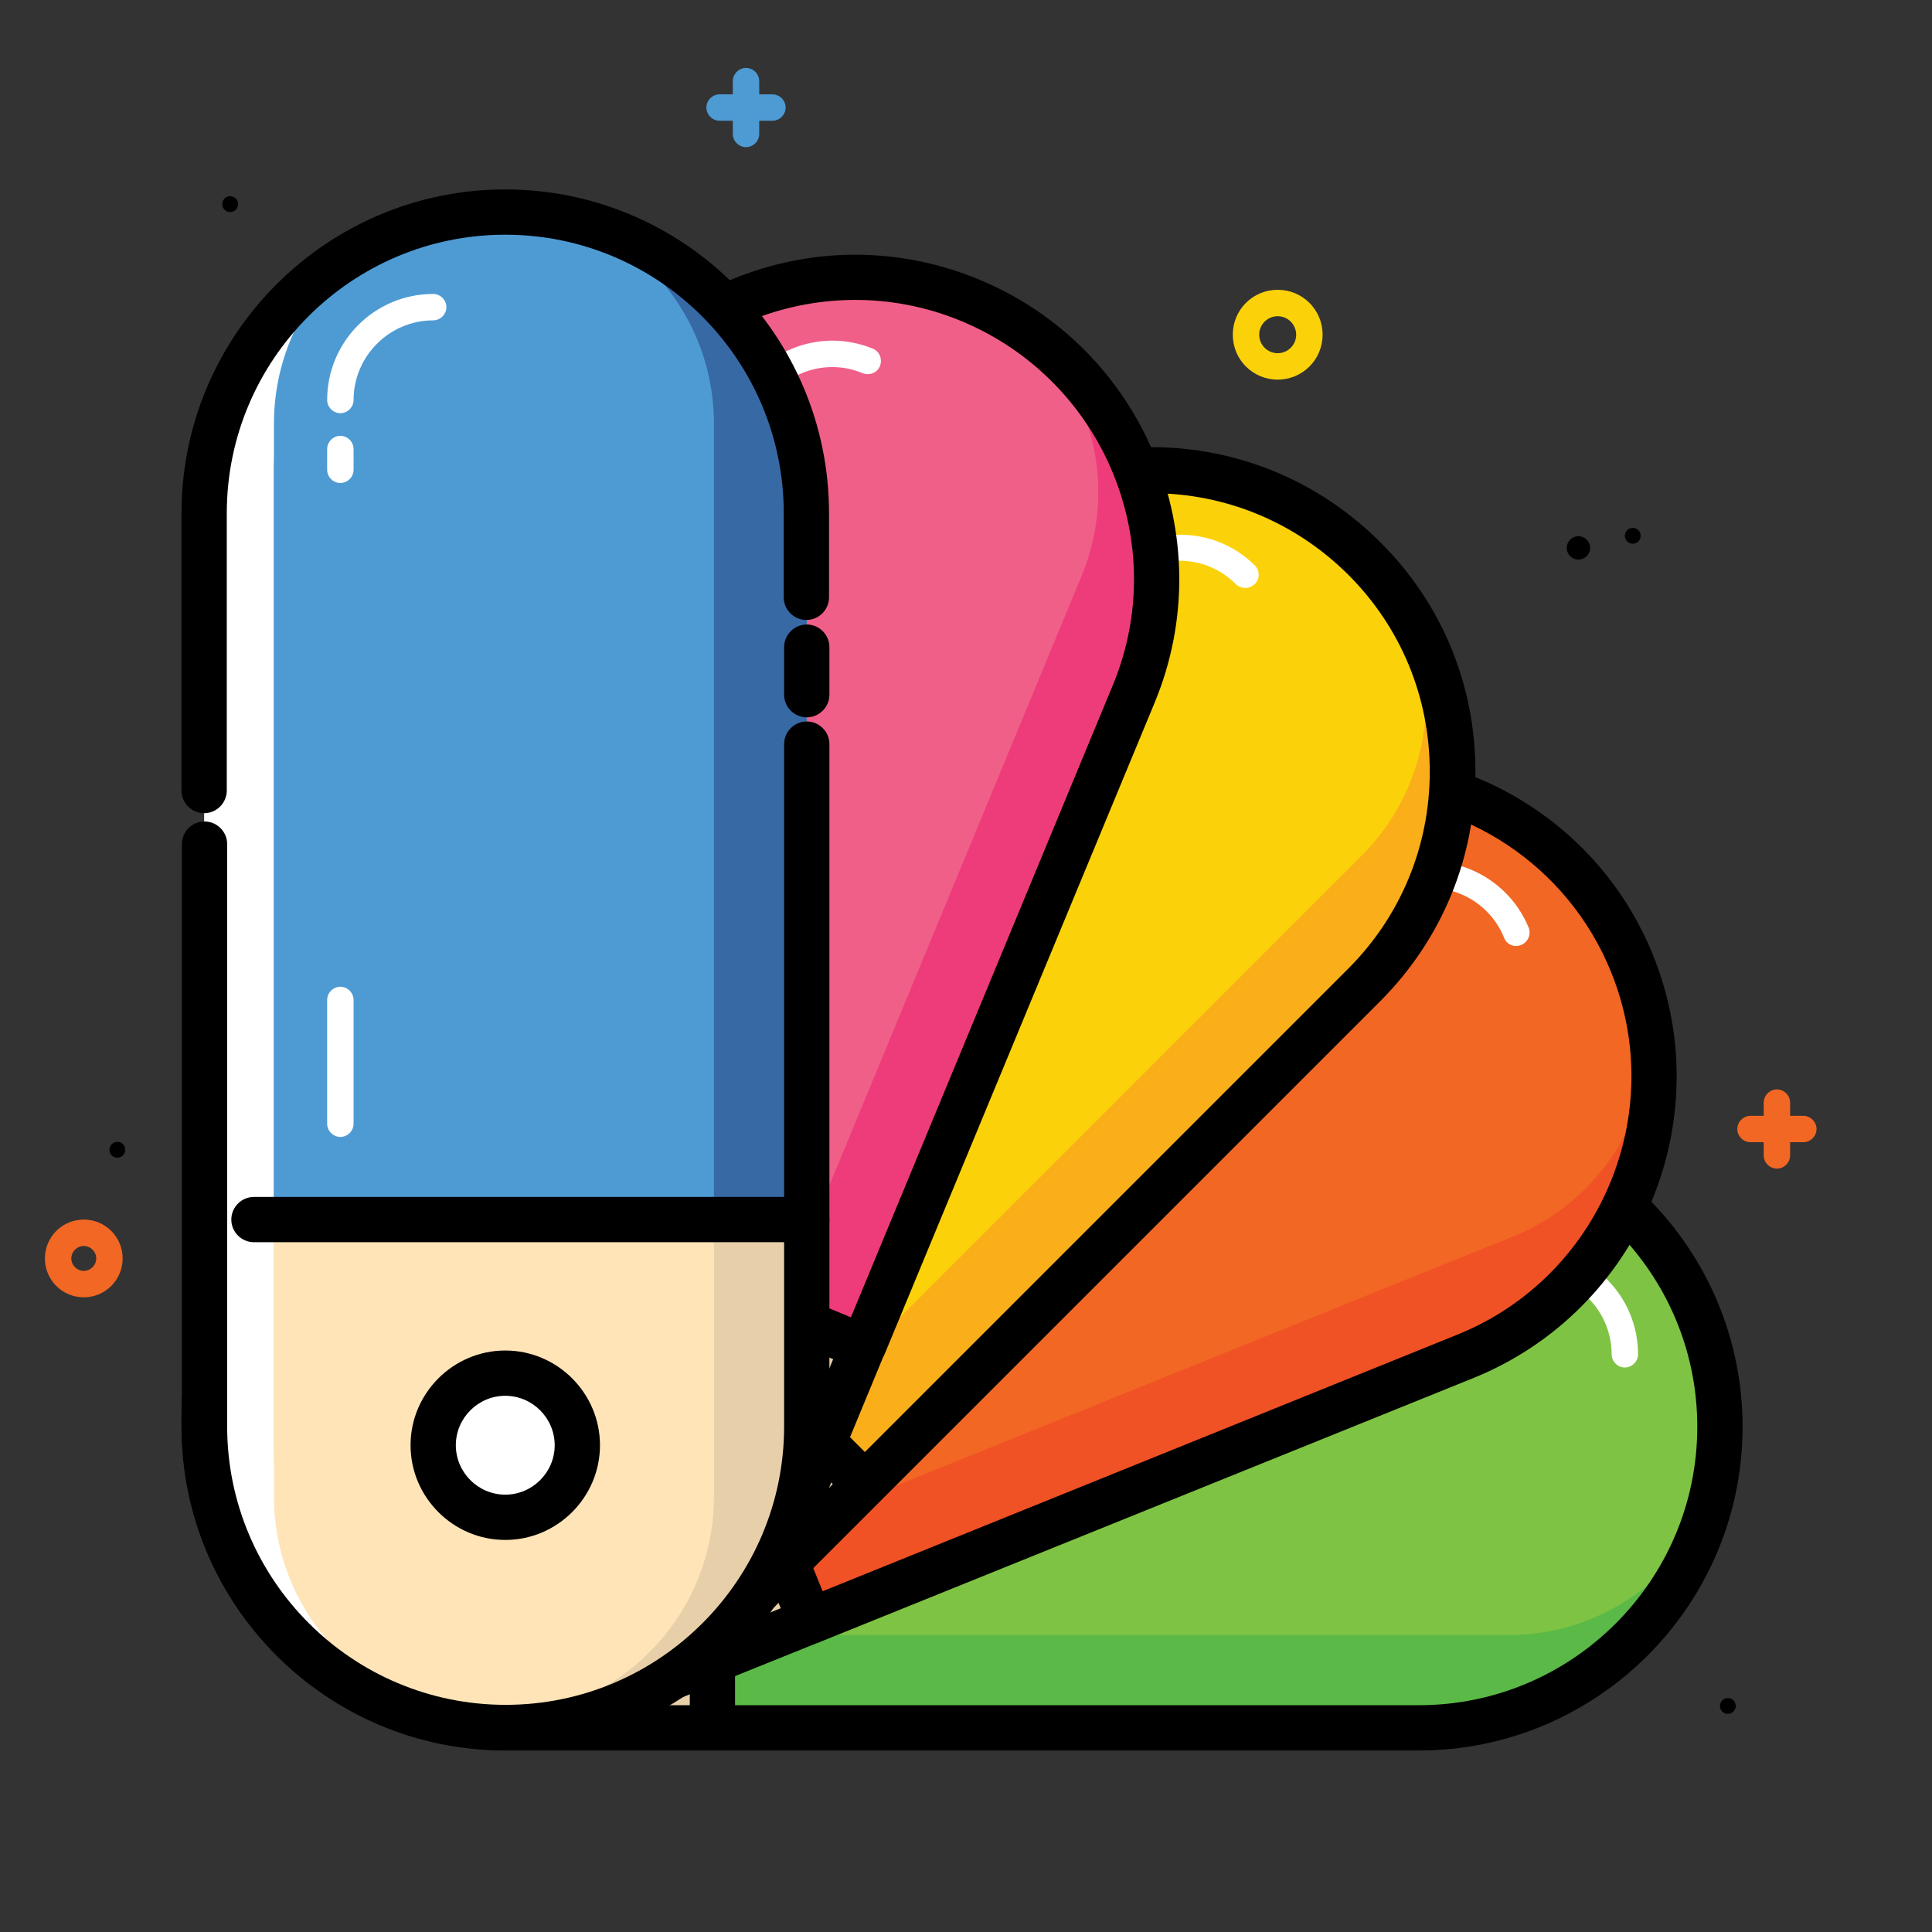 <?xml version="1.0" ?><svg id="Layer_1" style="enable-background:new 0 0 512 512;" version="1.1" viewBox="0 0 512 512" xml:space="preserve" xmlns="http://www.w3.org/2000/svg" xmlns:xlink="http://www.w3.org/1999/xlink"><rect x="0" y="0" width="512" height="512" fill="#333333" stroke="none"/><style type="text/css">
	.st0{fill:#F16723;}
	.st1{fill:#4E9BD4;}
	.st2{fill:#FBD20A;}
	.st3{fill:#FFFFFF;}
	.st4{fill:#5BBA47;}
	.st5{fill:#7FC344;}
	.st6{fill:#E7D0A9;}
	.st7{fill:#FFE4B8;}
	.st8{fill:#F05225;}
	.st9{fill:#FAAF1A;}
	.st10{fill:#EE3C7A;}
	.st11{fill:#F05F88;}
	.st12{fill:#3769A5;}
</style><g><path class="st0" d="M477.9,295.7h-3.5v-3.5c0-1.9-1.6-3.5-3.5-3.5s-3.5,1.6-3.5,3.5v3.5h-3.5c-1.9,0-3.5,1.6-3.5,3.5   s1.6,3.5,3.5,3.5h3.5v3.5c0,1.9,1.6,3.5,3.5,3.5s3.5-1.6,3.5-3.5v-3.5h3.5c1.9,0,3.5-1.6,3.5-3.5S479.8,295.7,477.9,295.7z"/><path class="st1" d="M204.7,25h-3.5v-3.5c0-1.9-1.6-3.5-3.5-3.5s-3.5,1.6-3.5,3.5V25h-3.5c-1.9,0-3.5,1.6-3.5,3.5s1.6,3.5,3.5,3.5   h3.5v3.5c0,1.9,1.6,3.5,3.5,3.5s3.5-1.6,3.5-3.5V32h3.5c1.9,0,3.5-1.6,3.5-3.5S206.6,25,204.7,25z"/><path class="st0" d="M22.2,343.8c-5.7,0-10.3-4.6-10.3-10.3s4.6-10.3,10.3-10.3c5.7,0,10.3,4.6,10.3,10.3S27.9,343.8,22.2,343.8z    M22.2,330.2c-1.8,0-3.3,1.5-3.3,3.3s1.5,3.3,3.3,3.3c1.8,0,3.3-1.5,3.3-3.3S24,330.2,22.2,330.2z"/><circle cx="457.9" cy="452.1" r="2.1"/><circle cx="31.1" cy="304.7" r="2.1"/><circle cx="61" cy="54.1" r="2.1"/><circle cx="432.7" cy="142" r="2.1"/><circle cx="418.3" cy="145.2" r="3.1"/><path class="st2" d="M338.6,100.6c-6.6,0-11.9-5.3-11.9-11.9s5.3-11.9,11.9-11.9s11.9,5.3,11.9,11.9S345.2,100.6,338.6,100.6z    M338.6,83.8c-2.7,0-4.9,2.2-4.9,4.9s2.2,4.9,4.9,4.9c2.7,0,4.9-2.2,4.9-4.9S341.3,83.8,338.6,83.8z"/><g><g><path class="st3" d="M54.1,378.1L54.1,378.1c0-44.1,35.7-79.8,79.8-79.8H376c44.1,0,79.8,35.7,79.8,79.8l0,0     c0,44.1-35.7,79.8-79.8,79.8H133.9C89.8,457.9,54.1,422.2,54.1,378.1z"/><path class="st4" d="M56.1,387.3L56.1,387.3c0-39,31.6-70.6,70.6-70.6h260.7c39,0,70.6,31.6,70.6,70.6l0,0     c0,39-31.6,70.6-70.6,70.6H126.7C87.7,457.9,56.1,426.3,56.1,387.3z"/><path class="st5" d="M56.1,375L56.1,375c0-32.2,26.1-58.3,58.3-58.3h285.3c32.2,0,58.3,26.1,58.3,58.3l0,0     c0,32.2-26.1,58.3-58.3,58.3H114.3C82.2,433.3,56.1,407.2,56.1,375z"/><g><path class="st3" d="M188.8,298.2H135c-44.1,0-79.8,35.7-79.8,79.8l0,0c0,44.1,35.7,79.8,79.8,79.8h53.8V298.2z"/></g><g><path class="st6" d="M188.8,316.8h-61.1c-39,0-70.6,31.6-70.6,70.6l0,0c0,39,31.6,70.6,70.6,70.6h61.1V316.8z"/></g><g><path class="st7" d="M188.8,316.8h-73.4c-32.2,0-58.3,26.1-58.3,58.3l0,0c0,32.2,26.1,58.3,58.3,58.3h73.4V316.8z"/></g><circle class="st3" cx="129" cy="378.1" r="19.1"/><g><path d="M376,292.3H133.9c-47.3,0-85.8,38.5-85.8,85.8s38.5,85.8,85.8,85.8H376c47.3,0,85.8-38.5,85.8-85.8      S423.3,292.3,376,292.3z M376,451.9H194.8V311.4c0-3.3-2.7-6-6-6s-6,2.7-6,6v140.5h-48.9c-40.7,0-73.8-33.1-73.8-73.8      s33.1-73.8,73.8-73.8H376c40.7,0,73.8,33.1,73.8,73.8S416.7,451.9,376,451.9z"/><path d="M129,353c-13.8,0-25.1,11.3-25.1,25.1c0,13.8,11.3,25.1,25.1,25.1s25.1-11.3,25.1-25.1C154.1,364.3,142.8,353,129,353z       M129,391.2c-7.2,0-13.1-5.9-13.1-13.1c0-7.2,5.9-13.1,13.1-13.1s13.1,5.9,13.1,13.1C142.1,385.3,136.2,391.2,129,391.2z"/></g><path class="st3" d="M430.6,362.4c-1.9,0-3.5-1.6-3.5-3.5c0-11.6-9.5-21.1-21.1-21.1c-1.9,0-3.5-1.6-3.5-3.5s1.6-3.5,3.5-3.5     c15.5,0,28.1,12.6,28.1,28.1C434.1,360.8,432.5,362.4,430.6,362.4z"/><path class="st3" d="M393,337.8h-5.5c-1.9,0-3.5-1.6-3.5-3.5s1.6-3.5,3.5-3.5h5.5c1.9,0,3.5,1.6,3.5,3.5S394.9,337.8,393,337.8z"/><path class="st3" d="M247,337.8h-32.8c-1.9,0-3.5-1.6-3.5-3.5s1.6-3.5,3.5-3.5H247c1.9,0,3.5,1.6,3.5,3.5S248.9,337.8,247,337.8z     "/></g><g><path class="st3" d="M59.9,405.9L59.9,405.9C43.4,365,63.2,318.5,104.1,302l224.5-90.7c40.9-16.5,87.4,3.2,103.9,44.1l0,0     c16.5,40.9-3.2,87.4-44.1,103.9L163.9,450C123,466.5,76.4,446.8,59.9,405.9z"/><path class="st8" d="M65.3,413.7L65.3,413.7c-14.6-36.1,2.9-77.3,39-91.9L346,224.3c36.1-14.6,77.3,2.9,91.9,39l0,0     c14.6,36.1-2.9,77.3-39,91.9l-241.7,97.6C121,467.3,79.8,449.9,65.3,413.7z"/><path class="st0" d="M60.6,402.3L60.6,402.3c-12-29.8,2.4-63.8,32.2-75.8l264.5-106.8c29.8-12,63.8,2.4,75.8,32.2l0,0     c12,29.8-2.4,63.8-32.2,75.8L136.5,434.5C106.6,446.6,72.7,432.2,60.6,402.3z"/><g><path class="st3" d="M154.9,281.4L105,301.6c-40.9,16.5-60.6,63-44.1,103.9l0,0c16.5,40.9,63,60.6,103.9,44.1l49.9-20.2      L154.9,281.4z"/></g><g><path class="st6" d="M161.9,298.6l-56.7,22.9c-36.1,14.6-53.6,55.7-39,91.9l0,0c14.6,36.1,55.7,53.6,91.9,39l56.7-22.9      L161.9,298.6z"/></g><g><path class="st7" d="M161.9,298.6l-68.1,27.5c-29.8,12-44.3,46-32.2,75.8l0,0c12,29.8,46,44.3,75.8,32.2l68.1-27.5L161.9,298.6z      "/></g><ellipse class="st3" cx="129.3" cy="377.9" rx="19.1" ry="19.1" transform="matrix(0.927 -0.374 0.374 0.927 -132.112 75.935)"/><g><path d="M438.1,253.2c-17.7-43.9-67.8-65.1-111.7-47.4l-224.5,90.7c-21.3,8.6-37.9,24.9-46.9,46c-9,21.1-9.2,44.4-0.6,65.7      c8.6,21.3,24.9,37.9,46.1,46.9c10.8,4.6,22.2,6.9,33.5,6.9c10.9,0,21.8-2.1,32.2-6.3l50.4-20.3c0.1,0,0.3-0.1,0.4-0.1      c0.1-0.1,0.3-0.1,0.4-0.2l173.3-70C434.5,347.2,455.8,297.1,438.1,253.2z M386.2,353.7L218,421.7l-52.5-130.2      c-1.2-3.1-4.7-4.6-7.8-3.3c-3.1,1.2-4.6,4.7-3.3,7.8l52.5,130.2l-45.2,18.3c-18.3,7.4-38.4,7.2-56.6-0.5      c-18.2-7.7-32.2-22-39.6-40.3c-7.4-18.3-7.2-38.4,0.5-56.5c7.7-18.1,22.1-32.2,40.4-39.6l224.5-90.7c9-3.6,18.4-5.4,27.6-5.4      c29.2,0,56.9,17.5,68.5,46.2C442.2,295.4,423.9,338.5,386.2,353.7z"/><path d="M119.9,354.6c-6.2,2.5-11.1,7.3-13.7,13.5c-2.6,6.2-2.7,13-0.2,19.2c2.5,6.2,7.3,11.1,13.5,13.7c3.2,1.3,6.5,2,9.8,2      c3.2,0,6.4-0.6,9.4-1.8c12.8-5.2,19.1-19.8,13.9-32.7C147.4,355.7,132.8,349.4,119.9,354.6z M134.2,390c-3.2,1.3-6.8,1.3-10-0.1      c-3.2-1.4-5.7-3.9-7-7.2c-1.3-3.2-1.3-6.8,0.1-10c1.4-3.2,3.9-5.7,7.2-7c1.6-0.6,3.3-1,4.9-1c5.2,0,10.1,3.1,12.2,8.2      C144.2,379.7,140.9,387.3,134.2,390z"/></g><path class="st3" d="M401.8,250.7c-1.4,0-2.7-0.8-3.2-2.2c-4.4-10.8-16.7-16-27.4-11.7c-1.8,0.7-3.8-0.1-4.6-1.9     c-0.7-1.8,0.1-3.8,1.9-4.6c14.3-5.8,30.7,1.2,36.6,15.5c0.7,1.8-0.1,3.8-1.9,4.6C402.7,250.6,402.2,250.7,401.8,250.7z"/><path class="st3" d="M352.7,244c-1.4,0-2.7-0.8-3.2-2.2c-0.7-1.8,0.1-3.8,1.9-4.6l5.1-2.1c1.8-0.7,3.8,0.1,4.6,1.9     c0.7,1.8-0.1,3.8-1.9,4.6l-5.1,2.1C353.6,243.9,353.1,244,352.7,244z"/><path class="st3" d="M192,308.9c-1.4,0-2.7-0.8-3.2-2.2c-0.7-1.8,0.1-3.8,1.9-4.6l30.4-12.3c1.8-0.7,3.8,0.1,4.6,1.9     s-0.1,3.8-1.9,4.6l-30.4,12.3C192.9,308.8,192.4,308.9,192,308.9z"/></g><g><path class="st3" d="M77.5,432.1L77.5,432.1c-31.2-31.2-31.2-81.7,0-112.9L248.7,148c31.2-31.2,81.7-31.2,112.9,0l0,0     c31.2,31.2,31.2,81.7,0,112.9L190.4,432.1C159.2,463.3,108.7,463.3,77.5,432.1z"/><path class="st9" d="M85.5,437.2L85.5,437.2c-27.6-27.6-27.6-72.2,0-99.8l184.3-184.3c27.6-27.6,72.2-27.6,99.8,0l0,0     c27.6,27.6,27.6,72.2,0,99.8L185.2,437.2C157.7,464.8,113,464.8,85.5,437.2z"/><path class="st2" d="M76.7,428.5L76.7,428.5c-22.8-22.8-22.8-59.6,0-82.4l201.7-201.7c22.8-22.8,59.6-22.8,82.4,0l0,0     c22.8,22.8,22.8,59.6,0,82.4L159.1,428.5C136.4,451.3,99.5,451.3,76.7,428.5z"/><g><path class="st3" d="M116.3,280.4l-38.1,38.1c-31.2,31.2-31.2,81.7,0,112.9l0,0c31.2,31.2,81.7,31.2,112.9,0l38.1-38.1      L116.3,280.4z"/></g><g><path class="st6" d="M129.4,293.5l-43.2,43.2c-27.6,27.6-27.6,72.2,0,99.8l0,0c27.6,27.6,72.2,27.6,99.8,0l43.2-43.2      L129.4,293.5z"/></g><g><path class="st7" d="M129.4,293.5l-51.9,51.9c-22.8,22.8-22.8,59.6,0,82.4l0,0c22.8,22.8,59.6,22.8,82.4,0l51.9-51.9      L129.4,293.5z"/></g><ellipse class="st3" cx="130.4" cy="379.2" rx="19.1" ry="19.1" transform="matrix(0.707 -0.707 0.707 0.707 -229.93 203.29)"/><g><path d="M391,204.4c0-22.9-8.9-44.5-25.2-60.7c-16.2-16.2-37.8-25.2-60.7-25.2s-44.5,8.9-60.7,25.2L73.3,315      c-16.2,16.2-25.2,37.8-25.2,60.7s8.9,44.5,25.2,60.7c16.2,16.2,37.8,25.2,60.7,25.2c22.9,0,44.5-8.9,60.7-25.2l38.8-38.8      c0,0,0,0,0,0s0,0,0,0l132.4-132.4C382.1,248.9,391,227.4,391,204.4z M229.2,384.8l-99.4-99.4c-2.3-2.3-6.1-2.3-8.5,0      c-2.3,2.3-2.3,6.1,0,8.5l99.4,99.4l-34.6,34.6c-14,14-32.5,21.6-52.2,21.6s-38.3-7.7-52.2-21.6c-14-14-21.6-32.5-21.6-52.2      s7.7-38.2,21.6-52.2l171.2-171.2c14-14,32.5-21.6,52.2-21.6s38.2,7.7,52.2,21.6c14,14,21.6,32.5,21.6,52.2s-7.7,38.3-21.6,52.2      L229.2,384.8z"/><path d="M112.7,396.9c4.9,4.9,11.3,7.3,17.7,7.3c6.4,0,12.9-2.4,17.7-7.3c9.8-9.8,9.8-25.7,0-35.5c-9.8-9.8-25.7-9.8-35.5,0      C102.9,371.2,102.9,387.2,112.7,396.9z M121.2,369.9c2.5-2.5,5.8-3.8,9.3-3.8c3.5,0,6.8,1.4,9.3,3.8c2.5,2.5,3.8,5.8,3.8,9.3      s-1.4,6.8-3.8,9.3c-2.5,2.5-5.8,3.8-9.3,3.8c-3.5,0-6.8-1.4-9.3-3.8c-2.5-2.5-3.8-5.8-3.8-9.3S118.7,372.4,121.2,369.9z"/></g><g><path class="st3" d="M332.6,149.9c-5.3-5.3-12.4-8.2-19.9-8.2s-14.6,2.9-19.9,8.2c-1.4,1.4-1.4,3.6,0,4.9c1.4,1.4,3.6,1.4,4.9,0      c4-4,9.3-6.2,14.9-6.2s10.9,2.2,14.9,6.2c0.7,0.7,1.6,1,2.5,1s1.8-0.3,2.5-1C333.9,153.5,333.9,151.3,332.6,149.9z"/><path class="st3" d="M283.7,159l-3.9,3.9c-1.4,1.4-1.4,3.6,0,4.9c0.7,0.7,1.6,1,2.5,1s1.8-0.3,2.5-1l3.9-3.9      c1.4-1.4,1.4-3.6,0-4.9C287.3,157.7,285.1,157.7,283.7,159z"/><path class="st3" d="M180.5,262.3l-23.2,23.1c-1.4,1.4-1.4,3.6,0,5c0.7,0.7,1.6,1,2.5,1c0.9,0,1.8-0.3,2.5-1l23.2-23.1      c1.4-1.4,1.4-3.6,0-5C184.1,261,181.9,261,180.5,262.3z"/></g></g><g><path class="st3" d="M103.4,450.8L103.4,450.8c-40.7-16.9-60.1-63.6-43.2-104.3l92.7-223.7c16.9-40.7,63.6-60.1,104.3-43.2l0,0     c40.7,16.9,60.1,63.6,43.2,104.3l-92.7,223.7C190.8,448.4,144.1,467.7,103.4,450.8z"/><path class="st10" d="M112.7,452.5L112.7,452.5c-36-14.9-53.1-56.2-38.2-92.2l99.8-240.8c14.9-36,56.2-53.1,92.2-38.2l0,0     c36,14.9,53.1,56.2,38.2,92.2l-99.8,240.8C190,450.3,148.7,467.4,112.7,452.5z"/><path class="st11" d="M101.3,447.8L101.3,447.8c-29.7-12.3-43.8-46.4-31.5-76.1L179,108.1c12.3-29.7,46.4-43.8,76.1-31.5l0,0     c29.7,12.3,43.8,46.4,31.5,76.1L177.5,416.3C165.2,446,131.1,460.1,101.3,447.8z"/><g><path class="st3" d="M81.2,295.8l-20.6,49.7C43.7,386.3,63,433,103.8,449.9l0,0c40.7,16.9,87.4-2.4,104.3-43.2l20.6-49.7      L81.2,295.8z"/></g><g><path class="st6" d="M98.3,302.9l-23.4,56.5c-14.9,36,2.2,77.3,38.2,92.2l0,0c36,14.9,77.3-2.2,92.2-38.2l23.4-56.5L98.3,302.9z      "/></g><g><path class="st7" d="M98.3,302.9l-28.1,67.8c-12.3,29.7,1.8,63.8,31.5,76.1l0,0c29.7,12.3,63.8-1.8,76.1-31.5l28.1-67.8      L98.3,302.9z"/></g><ellipse class="st3" cx="132.1" cy="381.7" rx="19.1" ry="19.1" transform="matrix(0.383 -0.924 0.924 0.383 -271.109 357.564)"/><g><path d="M259.5,74.1c-21.2-8.8-44.5-8.8-65.7,0c-21.2,8.8-37.7,25.3-46.5,46.4L54.7,344.2c-18.1,43.7,2.7,94,46.4,112.1      c10.6,4.4,21.7,6.6,32.9,6.6c11.1,0,22.2-2.2,32.8-6.6c21.2-8.8,37.7-25.3,46.5-46.5l20.8-50.3c0.1-0.1,0.1-0.2,0.2-0.3      c0.1-0.2,0.1-0.4,0.2-0.5l71.5-172.5C324.1,142.5,303.2,92.2,259.5,74.1z M294.9,181.6l-69.4,167.5L95.7,295.4      c-3.1-1.3-6.6,0.2-7.8,3.2c-1.3,3.1,0.2,6.6,3.2,7.8l129.7,53.8l-18.7,45.1c-7.6,18.2-21.8,32.4-40,40      c-18.2,7.5-38.3,7.5-56.5,0c-37.6-15.6-55.6-58.9-40-96.5l92.7-223.7c15.6-37.6,58.9-55.6,96.5-40      C292.5,100.8,310.5,144,294.9,181.6z"/><path d="M122.5,404.9c3.1,1.3,6.4,1.9,9.6,1.9c9.9,0,19.2-5.8,23.2-15.5c5.3-12.8-0.8-27.5-13.6-32.8c-6.2-2.6-13-2.6-19.2,0      c-6.2,2.6-11,7.4-13.6,13.6C103.6,384.9,109.7,399.6,122.5,404.9z M120,376.7c1.3-3.2,3.9-5.7,7.1-7.1c1.6-0.7,3.3-1,5-1      c1.7,0,3.4,0.3,5,1c6.7,2.8,9.9,10.4,7.1,17.1c-2.8,6.7-10.4,9.9-17.1,7.1C120.4,391,117.2,383.4,120,376.7z"/></g><path class="st3" d="M197.8,112.5c-0.4,0-0.9-0.1-1.3-0.3c-1.8-0.7-2.6-2.8-1.9-4.6c6-14.3,22.4-21.1,36.7-15.2     c1.8,0.7,2.6,2.8,1.9,4.6c-0.7,1.8-2.8,2.6-4.6,1.9c-10.7-4.5-23.1,0.7-27.5,11.4C200.5,111.7,199.2,112.5,197.8,112.5z"/><path class="st3" d="M190.7,129.5c-0.5,0-0.9-0.1-1.4-0.3c-1.8-0.7-2.6-2.8-1.9-4.6l2.1-5c0.7-1.8,2.8-2.6,4.6-1.9     c1.8,0.7,2.6,2.8,1.9,4.6l-2.1,5C193.4,128.7,192.1,129.5,190.7,129.5z"/><path class="st3" d="M124.3,289.6c-0.4,0-0.9-0.1-1.3-0.3c-1.8-0.7-2.6-2.8-1.9-4.6l12.6-30.3c0.7-1.8,2.8-2.6,4.6-1.9     c1.8,0.7,2.6,2.8,1.9,4.6l-12.6,30.3C127,288.8,125.7,289.6,124.3,289.6z"/></g><g><path class="st3" d="M133.9,457.9L133.9,457.9c-44.1,0-79.8-35.7-79.8-79.8V135.9c0-44.1,35.7-79.8,79.8-79.8l0,0     c44.1,0,79.8,35.7,79.8,79.8V378C213.8,422.2,178,457.9,133.9,457.9z"/><path class="st12" d="M143.2,455.9L143.2,455.9c-39,0-70.6-31.6-70.6-70.6V124.7c0-39,31.6-70.6,70.6-70.6l0,0     c39,0,70.6,31.6,70.6,70.6v260.7C213.8,424.3,182.2,455.9,143.2,455.9z"/><path class="st1" d="M130.9,455.9L130.9,455.9c-32.2,0-58.3-26.1-58.3-58.3V112.3c0-32.2,26.1-58.3,58.3-58.3l0,0     c32.2,0,58.3,26.1,58.3,58.3v285.3C189.2,429.8,163.1,455.9,130.9,455.9z"/><g><path class="st3" d="M54.1,323.2V377c0,44.1,35.7,79.8,79.8,79.8l0,0c44.1,0,79.8-35.7,79.8-79.8v-53.8H54.1z"/></g><g><path class="st6" d="M72.6,323.2v61.1c0,39,31.6,70.6,70.6,70.6l0,0c39,0,70.6-31.6,70.6-70.6v-61.1H72.6z"/></g><g><path class="st7" d="M72.6,323.2v73.4c0,32.2,26.1,58.3,58.3,58.3l0,0c32.2,0,58.3-26.1,58.3-58.3v-73.4H72.6z"/></g><path d="M213.8,329.2H67.3c-3.3,0-6-2.7-6-6s2.7-6,6-6h146.5c3.3,0,6,2.7,6,6S217.1,329.2,213.8,329.2z"/><circle class="st3" cx="133.9" cy="383" r="19.1"/><g><path d="M213.8,191.2c-3.3,0-6,2.7-6,6V378c0,40.7-33.1,73.8-73.8,73.8S60.2,418.7,60.2,378V223.7c0-3.3-2.7-6-6-6s-6,2.7-6,6      V378c0,47.3,38.5,85.8,85.8,85.8s85.8-38.5,85.8-85.8V197.2C219.8,193.9,217.1,191.2,213.8,191.2z"/><path d="M213.8,165.5c-3.3,0-6,2.7-6,6v12.6c0,3.3,2.7,6,6,6s6-2.7,6-6v-12.6C219.8,168.2,217.1,165.5,213.8,165.5z"/><path d="M54.1,215.5c3.3,0,6-2.7,6-6V136c0-40.7,33.1-73.8,73.8-73.8c40.7,0,73.8,33.1,73.8,73.8v22.3c0,3.3,2.7,6,6,6      s6-2.7,6-6V136c0-47.3-38.5-85.8-85.8-85.8c-47.3,0-85.8,38.5-85.8,85.8v73.5C48.1,212.8,50.8,215.5,54.1,215.5z"/><path d="M108.8,383c0,13.8,11.3,25.1,25.1,25.1S159,396.8,159,383c0-13.8-11.3-25.1-25.1-25.1S108.8,369.2,108.8,383z M147,383      c0,7.2-5.9,13.1-13.1,13.1s-13.1-5.9-13.1-13.1c0-7.2,5.9-13.1,13.1-13.1S147,375.8,147,383z"/></g><path class="st3" d="M90.2,109.5c-1.9,0-3.5-1.6-3.5-3.5c0-15.5,12.6-28.1,28.1-28.1c1.9,0,3.5,1.6,3.5,3.5s-1.6,3.5-3.5,3.5     c-11.6,0-21.1,9.5-21.1,21.1C93.7,107.9,92.1,109.5,90.2,109.5z"/><path class="st3" d="M90.2,128c-1.9,0-3.5-1.6-3.5-3.5V119c0-1.9,1.6-3.5,3.5-3.5s3.5,1.6,3.5,3.5v5.5     C93.7,126.4,92.1,128,90.2,128z"/><path class="st3" d="M90.2,301.3c-1.9,0-3.5-1.6-3.5-3.5V265c0-1.9,1.6-3.5,3.5-3.5s3.5,1.6,3.5,3.5v32.8     C93.7,299.7,92.1,301.3,90.2,301.3z"/></g></g></g></svg>